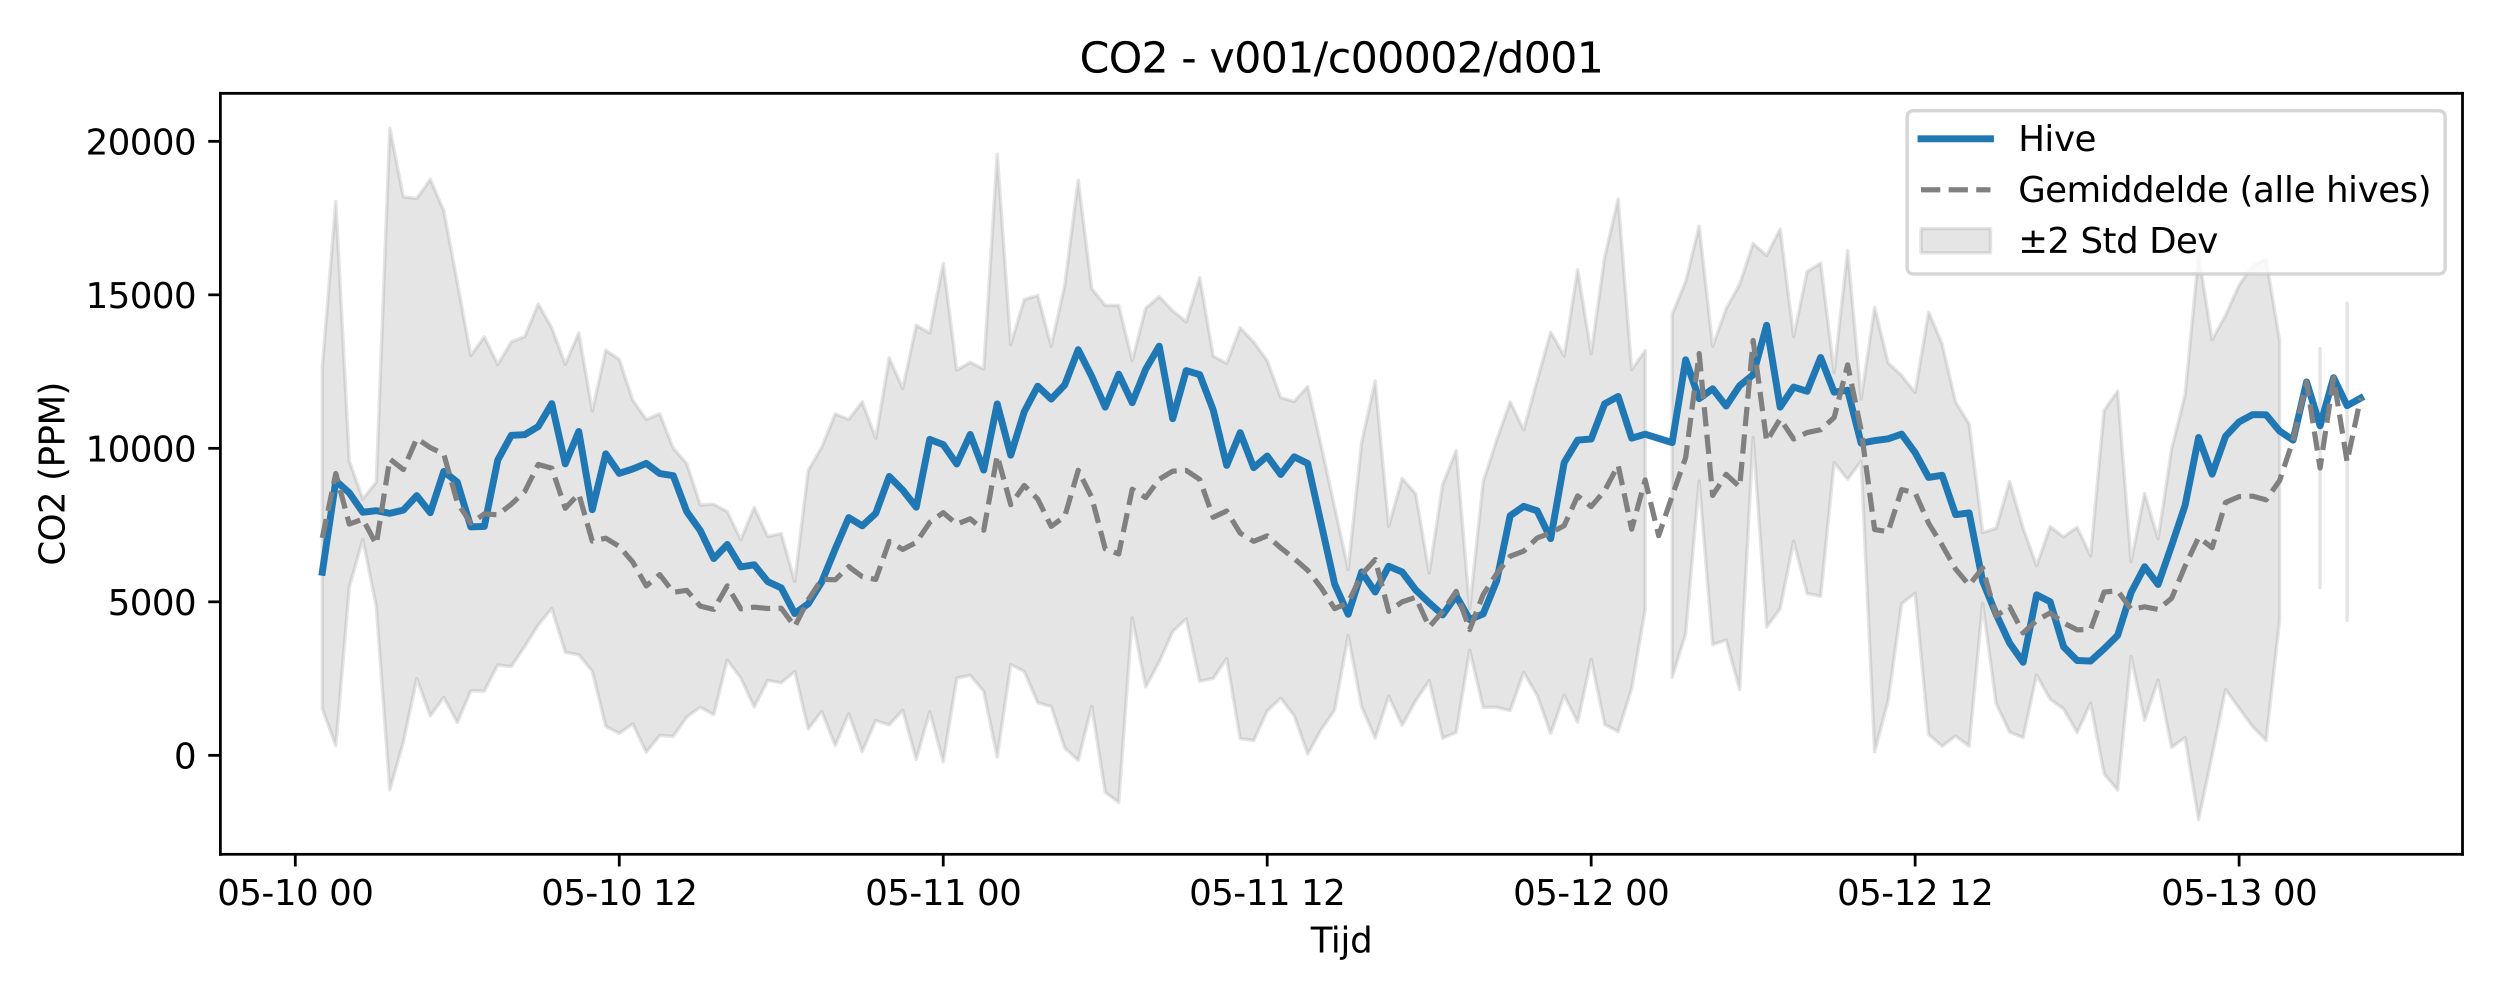 <?xml version="1.0" encoding="utf-8" standalone="no"?>
<!DOCTYPE svg PUBLIC "-//W3C//DTD SVG 1.1//EN"
  "http://www.w3.org/Graphics/SVG/1.1/DTD/svg11.dtd">
<svg xmlns:xlink="http://www.w3.org/1999/xlink" width="720pt" height="288pt" viewBox="0 0 720 288" xmlns="http://www.w3.org/2000/svg" version="1.1">
 <defs>
  <style type="text/css">*{stroke-linejoin: round; stroke-linecap: butt}</style>
 </defs>
 <g id="figure_1">
  <g id="patch_1">
   <path d="M 0 288 
L 720 288 
L 720 0 
L 0 0 
z
" style="fill: #ffffff"/>
  </g>
  <g id="axes_1">
   <g id="patch_2">
    <path d="M 63.47 246.04 
L 709.2 246.04 
L 709.2 26.88 
L 63.47 26.88 
z
" style="fill: #ffffff"/>
   </g>
   <g id="FillBetweenPolyCollection_1">
    <path d="M 92.821 105.754 
L 92.821 204.091 
L 96.709 214.723 
L 100.597 169.112 
L 104.484 155.386 
L 108.372 174.693 
L 112.259 227.501 
L 116.147 213.776 
L 120.035 195.429 
L 123.922 206.171 
L 127.81 200.837 
L 131.697 208.103 
L 135.585 198.973 
L 139.473 199.051 
L 143.36 191.505 
L 147.248 191.983 
L 151.135 186.17 
L 155.023 179.976 
L 158.911 175.241 
L 162.798 187.872 
L 166.686 188.595 
L 170.573 193.289 
L 174.461 209.152 
L 178.349 211.22 
L 182.236 208.482 
L 186.124 216.653 
L 190.011 211.805 
L 193.899 212.064 
L 197.787 206.514 
L 201.674 203.686 
L 205.562 205.809 
L 209.449 190.108 
L 213.337 195.227 
L 217.224 203.62 
L 221.112 195.954 
L 225 196.677 
L 228.887 193.385 
L 232.775 209.951 
L 236.662 204.88 
L 240.55 214.737 
L 244.438 205.55 
L 248.325 216.425 
L 252.213 207.535 
L 256.1 208.78 
L 259.988 204.584 
L 263.876 218.731 
L 267.763 204.964 
L 271.651 219.413 
L 275.538 195.326 
L 279.426 194.494 
L 283.314 199.115 
L 287.201 218.01 
L 291.089 191.425 
L 294.976 193.346 
L 298.864 202.385 
L 302.752 203.487 
L 306.639 215.408 
L 310.527 219.016 
L 314.414 203.381 
L 318.302 228.163 
L 322.19 231.126 
L 326.077 177.933 
L 329.965 197.828 
L 333.852 190.626 
L 337.74 181.904 
L 341.628 178.266 
L 345.515 196.191 
L 349.403 195.422 
L 353.29 189.675 
L 357.178 212.716 
L 361.066 213.288 
L 364.953 204.777 
L 368.841 201.082 
L 372.728 206.103 
L 376.616 217.162 
L 380.504 210.147 
L 384.391 204.468 
L 388.279 183.043 
L 392.166 203.585 
L 396.054 212.553 
L 399.942 200.532 
L 403.829 208.901 
L 407.717 201.842 
L 411.604 196.053 
L 415.492 212.622 
L 419.38 210.908 
L 423.267 187.253 
L 427.155 203.727 
L 431.042 203.713 
L 434.93 204.654 
L 438.818 193.66 
L 442.705 200.284 
L 446.593 211.261 
L 450.48 200.234 
L 454.368 207.987 
L 458.256 189.881 
L 462.143 208.635 
L 466.031 210.699 
L 469.918 198.288 
L 473.806 175.469 
L 473.806 100.973 
L 473.806 100.973 
L 469.918 106.514 
L 466.031 57.283 
L 462.143 74.014 
L 458.256 101.898 
L 454.368 77.651 
L 450.48 102.533 
L 446.593 95.658 
L 442.705 109.585 
L 438.818 123.812 
L 434.93 115.734 
L 431.042 126.748 
L 427.155 138.767 
L 423.267 175.385 
L 419.38 129.72 
L 415.492 139.591 
L 411.604 165.086 
L 407.717 142.222 
L 403.829 137.777 
L 399.942 151.586 
L 396.054 109.744 
L 392.166 127.365 
L 388.279 164.042 
L 384.391 146.138 
L 380.504 128.423 
L 376.616 111.327 
L 372.728 115.619 
L 368.841 114.494 
L 364.953 103.871 
L 361.066 98.52 
L 357.178 94.419 
L 353.29 104.668 
L 349.403 102.53 
L 345.515 79.953 
L 341.628 92.693 
L 337.74 89.487 
L 333.852 85.424 
L 329.965 88.774 
L 326.077 103.867 
L 322.19 87.945 
L 318.302 87.953 
L 314.414 83.094 
L 310.527 51.868 
L 306.639 82.117 
L 302.752 99.689 
L 298.864 85.085 
L 294.976 86.266 
L 291.089 99.278 
L 287.201 44.388 
L 283.314 106.285 
L 279.426 104.325 
L 275.538 106.591 
L 271.651 75.87 
L 267.763 95.928 
L 263.876 93.705 
L 259.988 111.887 
L 256.1 103.082 
L 252.213 126.237 
L 248.325 115.734 
L 244.438 120.795 
L 240.55 119.216 
L 236.662 128.778 
L 232.775 135.45 
L 228.887 167.495 
L 225 153.673 
L 221.112 154.52 
L 217.224 146.115 
L 213.337 155.445 
L 209.449 147.359 
L 205.562 145.226 
L 201.674 145.419 
L 197.787 133.513 
L 193.899 129.099 
L 190.011 119.162 
L 186.124 120.831 
L 182.236 115.281 
L 178.349 103.52 
L 174.461 100.87 
L 170.573 118.373 
L 166.686 95.863 
L 162.798 104.909 
L 158.911 94.443 
L 155.023 87.534 
L 151.135 96.93 
L 147.248 98.459 
L 143.36 105.01 
L 139.473 96.983 
L 135.585 102.406 
L 131.697 81.293 
L 127.81 60.71 
L 123.922 51.638 
L 120.035 57.16 
L 116.147 56.678 
L 112.259 36.842 
L 108.372 138.845 
L 104.484 143.652 
L 100.597 132.751 
L 96.709 58.012 
L 92.821 105.754 
z
" clip-path="url(#p135aa0e06b)" style="fill: #808080; fill-opacity: 0.2; stroke: #808080; stroke-opacity: 0.2"/>
    <path d="M 481.581 90.515 
L 481.581 195.136 
L 485.469 182.478 
L 489.356 138.536 
L 493.244 185.672 
L 497.132 184.332 
L 501.019 198.591 
L 504.907 125.964 
L 508.794 180.578 
L 512.682 175.329 
L 516.57 155.884 
L 520.457 170.941 
L 524.345 171.725 
L 528.232 133.242 
L 532.12 138.038 
L 536.008 132.858 
L 539.895 216.481 
L 543.783 201.77 
L 547.67 173.88 
L 551.558 170.833 
L 555.446 211.52 
L 559.333 214.91 
L 563.221 211.971 
L 567.108 214.919 
L 570.996 173.783 
L 574.883 202.56 
L 578.771 210.833 
L 582.659 212.442 
L 586.546 194.421 
L 590.434 201.389 
L 594.321 204.182 
L 598.209 210.945 
L 602.097 202.49 
L 605.984 222.846 
L 609.872 227.57 
L 613.759 189.113 
L 617.647 207.426 
L 621.535 195.848 
L 625.422 215.229 
L 629.31 212.438 
L 633.197 236.078 
L 637.085 217.596 
L 640.973 198.584 
L 644.86 203.944 
L 648.748 209.301 
L 652.635 213.252 
L 656.523 178.758 
L 656.523 98.053 
L 656.523 98.053 
L 652.635 74.655 
L 648.748 76.489 
L 644.86 82.127 
L 640.973 90.787 
L 637.085 97.854 
L 633.197 73.425 
L 629.31 113.577 
L 625.422 129.38 
L 621.535 155.17 
L 617.647 142.116 
L 613.759 161.814 
L 609.872 112.676 
L 605.984 118.187 
L 602.097 160.109 
L 598.209 151.825 
L 594.321 154.639 
L 590.434 151.664 
L 586.546 162.958 
L 582.659 152.124 
L 578.771 138.652 
L 574.883 152.154 
L 570.996 153.373 
L 567.108 122.105 
L 563.221 115.826 
L 559.333 99.086 
L 555.446 89.884 
L 551.558 113.048 
L 547.67 108.15 
L 543.783 104.516 
L 539.895 88.515 
L 536.008 114.904 
L 532.12 72.115 
L 528.232 107.239 
L 524.345 75.793 
L 520.457 78.195 
L 516.57 97.007 
L 512.682 65.926 
L 508.794 73.589 
L 504.907 70.14 
L 501.019 81.877 
L 497.132 88.894 
L 493.244 99.723 
L 489.356 65.103 
L 485.469 81.103 
L 481.581 90.515 
z
" clip-path="url(#p135aa0e06b)" style="fill: #808080; fill-opacity: 0.2; stroke: #808080; stroke-opacity: 0.2"/>
    <path d="M 668.186 100.355 
L 668.186 169.232 
L 668.186 100.355 
L 668.186 100.355 
z
" clip-path="url(#p135aa0e06b)" style="fill: #808080; fill-opacity: 0.2; stroke: #808080; stroke-opacity: 0.2"/>
    <path d="M 675.961 87.303 
L 675.961 178.666 
L 675.961 87.303 
L 675.961 87.303 
z
" clip-path="url(#p135aa0e06b)" style="fill: #808080; fill-opacity: 0.2; stroke: #808080; stroke-opacity: 0.2"/>
   </g>
   <g id="matplotlib.axis_1">
    <g id="xtick_1">
     <g id="line2d_1">
      <defs>
       <path id="m818847daa6" d="M 0 0 
L 0 3.5 
" style="stroke: #000000; stroke-width: 0.8"/>
      </defs>
      <g>
       <use xlink:href="#m818847daa6" x="85.046" y="246.04" style="stroke: #000000; stroke-width: 0.8"/>
      </g>
     </g>
     <g id="text_1">
      <!-- 05-10 00 -->
      <g transform="translate(62.566 260.638) scale(0.1 -0.1)">
       <defs>
        <path id="DejaVuSans-30" d="M 2034 4250 
Q 1547 4250 1301 3770 
Q 1056 3291 1056 2328 
Q 1056 1369 1301 889 
Q 1547 409 2034 409 
Q 2525 409 2770 889 
Q 3016 1369 3016 2328 
Q 3016 3291 2770 3770 
Q 2525 4250 2034 4250 
z
M 2034 4750 
Q 2819 4750 3233 4129 
Q 3647 3509 3647 2328 
Q 3647 1150 3233 529 
Q 2819 -91 2034 -91 
Q 1250 -91 836 529 
Q 422 1150 422 2328 
Q 422 3509 836 4129 
Q 1250 4750 2034 4750 
z
" transform="scale(0.016)"/>
        <path id="DejaVuSans-35" d="M 691 4666 
L 3169 4666 
L 3169 4134 
L 1269 4134 
L 1269 2991 
Q 1406 3038 1543 3061 
Q 1681 3084 1819 3084 
Q 2600 3084 3056 2656 
Q 3513 2228 3513 1497 
Q 3513 744 3044 326 
Q 2575 -91 1722 -91 
Q 1428 -91 1123 -41 
Q 819 9 494 109 
L 494 744 
Q 775 591 1075 516 
Q 1375 441 1709 441 
Q 2250 441 2565 725 
Q 2881 1009 2881 1497 
Q 2881 1984 2565 2268 
Q 2250 2553 1709 2553 
Q 1456 2553 1204 2497 
Q 953 2441 691 2322 
L 691 4666 
z
" transform="scale(0.016)"/>
        <path id="DejaVuSans-2d" d="M 313 2009 
L 1997 2009 
L 1997 1497 
L 313 1497 
L 313 2009 
z
" transform="scale(0.016)"/>
        <path id="DejaVuSans-31" d="M 794 531 
L 1825 531 
L 1825 4091 
L 703 3866 
L 703 4441 
L 1819 4666 
L 2450 4666 
L 2450 531 
L 3481 531 
L 3481 0 
L 794 0 
L 794 531 
z
" transform="scale(0.016)"/>
        <path id="DejaVuSans-20" transform="scale(0.016)"/>
       </defs>
       <use xlink:href="#DejaVuSans-30"/>
       <use xlink:href="#DejaVuSans-35" transform="translate(63.623 0)"/>
       <use xlink:href="#DejaVuSans-2d" transform="translate(127.246 0)"/>
       <use xlink:href="#DejaVuSans-31" transform="translate(163.33 0)"/>
       <use xlink:href="#DejaVuSans-30" transform="translate(226.953 0)"/>
       <use xlink:href="#DejaVuSans-20" transform="translate(290.576 0)"/>
       <use xlink:href="#DejaVuSans-30" transform="translate(322.363 0)"/>
       <use xlink:href="#DejaVuSans-30" transform="translate(385.986 0)"/>
      </g>
     </g>
    </g>
    <g id="xtick_2">
     <g id="line2d_2">
      <g>
       <use xlink:href="#m818847daa6" x="178.349" y="246.04" style="stroke: #000000; stroke-width: 0.8"/>
      </g>
     </g>
     <g id="text_2">
      <!-- 05-10 12 -->
      <g transform="translate(155.868 260.638) scale(0.1 -0.1)">
       <defs>
        <path id="DejaVuSans-32" d="M 1228 531 
L 3431 531 
L 3431 0 
L 469 0 
L 469 531 
Q 828 903 1448 1529 
Q 2069 2156 2228 2338 
Q 2531 2678 2651 2914 
Q 2772 3150 2772 3378 
Q 2772 3750 2511 3984 
Q 2250 4219 1831 4219 
Q 1534 4219 1204 4116 
Q 875 4013 500 3803 
L 500 4441 
Q 881 4594 1212 4672 
Q 1544 4750 1819 4750 
Q 2544 4750 2975 4387 
Q 3406 4025 3406 3419 
Q 3406 3131 3298 2873 
Q 3191 2616 2906 2266 
Q 2828 2175 2409 1742 
Q 1991 1309 1228 531 
z
" transform="scale(0.016)"/>
       </defs>
       <use xlink:href="#DejaVuSans-30"/>
       <use xlink:href="#DejaVuSans-35" transform="translate(63.623 0)"/>
       <use xlink:href="#DejaVuSans-2d" transform="translate(127.246 0)"/>
       <use xlink:href="#DejaVuSans-31" transform="translate(163.33 0)"/>
       <use xlink:href="#DejaVuSans-30" transform="translate(226.953 0)"/>
       <use xlink:href="#DejaVuSans-20" transform="translate(290.576 0)"/>
       <use xlink:href="#DejaVuSans-31" transform="translate(322.363 0)"/>
       <use xlink:href="#DejaVuSans-32" transform="translate(385.986 0)"/>
      </g>
     </g>
    </g>
    <g id="xtick_3">
     <g id="line2d_3">
      <g>
       <use xlink:href="#m818847daa6" x="271.651" y="246.04" style="stroke: #000000; stroke-width: 0.8"/>
      </g>
     </g>
     <g id="text_3">
      <!-- 05-11 00 -->
      <g transform="translate(249.17 260.638) scale(0.1 -0.1)">
       <use xlink:href="#DejaVuSans-30"/>
       <use xlink:href="#DejaVuSans-35" transform="translate(63.623 0)"/>
       <use xlink:href="#DejaVuSans-2d" transform="translate(127.246 0)"/>
       <use xlink:href="#DejaVuSans-31" transform="translate(163.33 0)"/>
       <use xlink:href="#DejaVuSans-31" transform="translate(226.953 0)"/>
       <use xlink:href="#DejaVuSans-20" transform="translate(290.576 0)"/>
       <use xlink:href="#DejaVuSans-30" transform="translate(322.363 0)"/>
       <use xlink:href="#DejaVuSans-30" transform="translate(385.986 0)"/>
      </g>
     </g>
    </g>
    <g id="xtick_4">
     <g id="line2d_4">
      <g>
       <use xlink:href="#m818847daa6" x="364.953" y="246.04" style="stroke: #000000; stroke-width: 0.8"/>
      </g>
     </g>
     <g id="text_4">
      <!-- 05-11 12 -->
      <g transform="translate(342.473 260.638) scale(0.1 -0.1)">
       <use xlink:href="#DejaVuSans-30"/>
       <use xlink:href="#DejaVuSans-35" transform="translate(63.623 0)"/>
       <use xlink:href="#DejaVuSans-2d" transform="translate(127.246 0)"/>
       <use xlink:href="#DejaVuSans-31" transform="translate(163.33 0)"/>
       <use xlink:href="#DejaVuSans-31" transform="translate(226.953 0)"/>
       <use xlink:href="#DejaVuSans-20" transform="translate(290.576 0)"/>
       <use xlink:href="#DejaVuSans-31" transform="translate(322.363 0)"/>
       <use xlink:href="#DejaVuSans-32" transform="translate(385.986 0)"/>
      </g>
     </g>
    </g>
    <g id="xtick_5">
     <g id="line2d_5">
      <g>
       <use xlink:href="#m818847daa6" x="458.256" y="246.04" style="stroke: #000000; stroke-width: 0.8"/>
      </g>
     </g>
     <g id="text_5">
      <!-- 05-12 00 -->
      <g transform="translate(435.775 260.638) scale(0.1 -0.1)">
       <use xlink:href="#DejaVuSans-30"/>
       <use xlink:href="#DejaVuSans-35" transform="translate(63.623 0)"/>
       <use xlink:href="#DejaVuSans-2d" transform="translate(127.246 0)"/>
       <use xlink:href="#DejaVuSans-31" transform="translate(163.33 0)"/>
       <use xlink:href="#DejaVuSans-32" transform="translate(226.953 0)"/>
       <use xlink:href="#DejaVuSans-20" transform="translate(290.576 0)"/>
       <use xlink:href="#DejaVuSans-30" transform="translate(322.363 0)"/>
       <use xlink:href="#DejaVuSans-30" transform="translate(385.986 0)"/>
      </g>
     </g>
    </g>
    <g id="xtick_6">
     <g id="line2d_6">
      <g>
       <use xlink:href="#m818847daa6" x="551.558" y="246.04" style="stroke: #000000; stroke-width: 0.8"/>
      </g>
     </g>
     <g id="text_6">
      <!-- 05-12 12 -->
      <g transform="translate(529.077 260.638) scale(0.1 -0.1)">
       <use xlink:href="#DejaVuSans-30"/>
       <use xlink:href="#DejaVuSans-35" transform="translate(63.623 0)"/>
       <use xlink:href="#DejaVuSans-2d" transform="translate(127.246 0)"/>
       <use xlink:href="#DejaVuSans-31" transform="translate(163.33 0)"/>
       <use xlink:href="#DejaVuSans-32" transform="translate(226.953 0)"/>
       <use xlink:href="#DejaVuSans-20" transform="translate(290.576 0)"/>
       <use xlink:href="#DejaVuSans-31" transform="translate(322.363 0)"/>
       <use xlink:href="#DejaVuSans-32" transform="translate(385.986 0)"/>
      </g>
     </g>
    </g>
    <g id="xtick_7">
     <g id="line2d_7">
      <g>
       <use xlink:href="#m818847daa6" x="644.86" y="246.04" style="stroke: #000000; stroke-width: 0.8"/>
      </g>
     </g>
     <g id="text_7">
      <!-- 05-13 00 -->
      <g transform="translate(622.38 260.638) scale(0.1 -0.1)">
       <defs>
        <path id="DejaVuSans-33" d="M 2597 2516 
Q 3050 2419 3304 2112 
Q 3559 1806 3559 1356 
Q 3559 666 3084 287 
Q 2609 -91 1734 -91 
Q 1441 -91 1130 -33 
Q 819 25 488 141 
L 488 750 
Q 750 597 1062 519 
Q 1375 441 1716 441 
Q 2309 441 2620 675 
Q 2931 909 2931 1356 
Q 2931 1769 2642 2001 
Q 2353 2234 1838 2234 
L 1294 2234 
L 1294 2753 
L 1863 2753 
Q 2328 2753 2575 2939 
Q 2822 3125 2822 3475 
Q 2822 3834 2567 4026 
Q 2313 4219 1838 4219 
Q 1578 4219 1281 4162 
Q 984 4106 628 3988 
L 628 4550 
Q 988 4650 1302 4700 
Q 1616 4750 1894 4750 
Q 2613 4750 3031 4423 
Q 3450 4097 3450 3541 
Q 3450 3153 3228 2886 
Q 3006 2619 2597 2516 
z
" transform="scale(0.016)"/>
       </defs>
       <use xlink:href="#DejaVuSans-30"/>
       <use xlink:href="#DejaVuSans-35" transform="translate(63.623 0)"/>
       <use xlink:href="#DejaVuSans-2d" transform="translate(127.246 0)"/>
       <use xlink:href="#DejaVuSans-31" transform="translate(163.33 0)"/>
       <use xlink:href="#DejaVuSans-33" transform="translate(226.953 0)"/>
       <use xlink:href="#DejaVuSans-20" transform="translate(290.576 0)"/>
       <use xlink:href="#DejaVuSans-30" transform="translate(322.363 0)"/>
       <use xlink:href="#DejaVuSans-30" transform="translate(385.986 0)"/>
      </g>
     </g>
    </g>
    <g id="text_8">
     <!-- Tijd -->
     <g transform="translate(377.485 274.317) scale(0.1 -0.1)">
      <defs>
       <path id="DejaVuSans-54" d="M -19 4666 
L 3928 4666 
L 3928 4134 
L 2272 4134 
L 2272 0 
L 1638 0 
L 1638 4134 
L -19 4134 
L -19 4666 
z
" transform="scale(0.016)"/>
       <path id="DejaVuSans-69" d="M 603 3500 
L 1178 3500 
L 1178 0 
L 603 0 
L 603 3500 
z
M 603 4863 
L 1178 4863 
L 1178 4134 
L 603 4134 
L 603 4863 
z
" transform="scale(0.016)"/>
       <path id="DejaVuSans-6a" d="M 603 3500 
L 1178 3500 
L 1178 -63 
Q 1178 -731 923 -1031 
Q 669 -1331 103 -1331 
L -116 -1331 
L -116 -844 
L 38 -844 
Q 366 -844 484 -692 
Q 603 -541 603 -63 
L 603 3500 
z
M 603 4863 
L 1178 4863 
L 1178 4134 
L 603 4134 
L 603 4863 
z
" transform="scale(0.016)"/>
       <path id="DejaVuSans-64" d="M 2906 2969 
L 2906 4863 
L 3481 4863 
L 3481 0 
L 2906 0 
L 2906 525 
Q 2725 213 2448 61 
Q 2172 -91 1784 -91 
Q 1150 -91 751 415 
Q 353 922 353 1747 
Q 353 2572 751 3078 
Q 1150 3584 1784 3584 
Q 2172 3584 2448 3432 
Q 2725 3281 2906 2969 
z
M 947 1747 
Q 947 1113 1208 752 
Q 1469 391 1925 391 
Q 2381 391 2643 752 
Q 2906 1113 2906 1747 
Q 2906 2381 2643 2742 
Q 2381 3103 1925 3103 
Q 1469 3103 1208 2742 
Q 947 2381 947 1747 
z
" transform="scale(0.016)"/>
      </defs>
      <use xlink:href="#DejaVuSans-54"/>
      <use xlink:href="#DejaVuSans-69" transform="translate(57.959 0)"/>
      <use xlink:href="#DejaVuSans-6a" transform="translate(85.742 0)"/>
      <use xlink:href="#DejaVuSans-64" transform="translate(113.525 0)"/>
     </g>
    </g>
   </g>
   <g id="matplotlib.axis_2">
    <g id="ytick_1">
     <g id="line2d_8">
      <defs>
       <path id="md5b9b034bd" d="M 0 0 
L -3.5 0 
" style="stroke: #000000; stroke-width: 0.8"/>
      </defs>
      <g>
       <use xlink:href="#md5b9b034bd" x="63.47" y="217.532" style="stroke: #000000; stroke-width: 0.8"/>
      </g>
     </g>
     <g id="text_9">
      <!-- 0 -->
      <g transform="translate(50.108 221.331) scale(0.1 -0.1)">
       <use xlink:href="#DejaVuSans-30"/>
      </g>
     </g>
    </g>
    <g id="ytick_2">
     <g id="line2d_9">
      <g>
       <use xlink:href="#md5b9b034bd" x="63.47" y="173.326" style="stroke: #000000; stroke-width: 0.8"/>
      </g>
     </g>
     <g id="text_10">
      <!-- 5000 -->
      <g transform="translate(31.02 177.125) scale(0.1 -0.1)">
       <use xlink:href="#DejaVuSans-35"/>
       <use xlink:href="#DejaVuSans-30" transform="translate(63.623 0)"/>
       <use xlink:href="#DejaVuSans-30" transform="translate(127.246 0)"/>
       <use xlink:href="#DejaVuSans-30" transform="translate(190.869 0)"/>
      </g>
     </g>
    </g>
    <g id="ytick_3">
     <g id="line2d_10">
      <g>
       <use xlink:href="#md5b9b034bd" x="63.47" y="129.119" style="stroke: #000000; stroke-width: 0.8"/>
      </g>
     </g>
     <g id="text_11">
      <!-- 10000 -->
      <g transform="translate(24.657 132.918) scale(0.1 -0.1)">
       <use xlink:href="#DejaVuSans-31"/>
       <use xlink:href="#DejaVuSans-30" transform="translate(63.623 0)"/>
       <use xlink:href="#DejaVuSans-30" transform="translate(127.246 0)"/>
       <use xlink:href="#DejaVuSans-30" transform="translate(190.869 0)"/>
       <use xlink:href="#DejaVuSans-30" transform="translate(254.492 0)"/>
      </g>
     </g>
    </g>
    <g id="ytick_4">
     <g id="line2d_11">
      <g>
       <use xlink:href="#md5b9b034bd" x="63.47" y="84.913" style="stroke: #000000; stroke-width: 0.8"/>
      </g>
     </g>
     <g id="text_12">
      <!-- 15000 -->
      <g transform="translate(24.657 88.712) scale(0.1 -0.1)">
       <use xlink:href="#DejaVuSans-31"/>
       <use xlink:href="#DejaVuSans-35" transform="translate(63.623 0)"/>
       <use xlink:href="#DejaVuSans-30" transform="translate(127.246 0)"/>
       <use xlink:href="#DejaVuSans-30" transform="translate(190.869 0)"/>
       <use xlink:href="#DejaVuSans-30" transform="translate(254.492 0)"/>
      </g>
     </g>
    </g>
    <g id="ytick_5">
     <g id="line2d_12">
      <g>
       <use xlink:href="#md5b9b034bd" x="63.47" y="40.706" style="stroke: #000000; stroke-width: 0.8"/>
      </g>
     </g>
     <g id="text_13">
      <!-- 20000 -->
      <g transform="translate(24.657 44.505) scale(0.1 -0.1)">
       <use xlink:href="#DejaVuSans-32"/>
       <use xlink:href="#DejaVuSans-30" transform="translate(63.623 0)"/>
       <use xlink:href="#DejaVuSans-30" transform="translate(127.246 0)"/>
       <use xlink:href="#DejaVuSans-30" transform="translate(190.869 0)"/>
       <use xlink:href="#DejaVuSans-30" transform="translate(254.492 0)"/>
      </g>
     </g>
    </g>
    <g id="text_14">
     <!-- CO2 (PPM) -->
     <g transform="translate(18.578 162.903) rotate(-90) scale(0.1 -0.1)">
      <defs>
       <path id="DejaVuSans-43" d="M 4122 4306 
L 4122 3641 
Q 3803 3938 3442 4084 
Q 3081 4231 2675 4231 
Q 1875 4231 1450 3742 
Q 1025 3253 1025 2328 
Q 1025 1406 1450 917 
Q 1875 428 2675 428 
Q 3081 428 3442 575 
Q 3803 722 4122 1019 
L 4122 359 
Q 3791 134 3420 21 
Q 3050 -91 2638 -91 
Q 1578 -91 968 557 
Q 359 1206 359 2328 
Q 359 3453 968 4101 
Q 1578 4750 2638 4750 
Q 3056 4750 3426 4639 
Q 3797 4528 4122 4306 
z
" transform="scale(0.016)"/>
       <path id="DejaVuSans-4f" d="M 2522 4238 
Q 1834 4238 1429 3725 
Q 1025 3213 1025 2328 
Q 1025 1447 1429 934 
Q 1834 422 2522 422 
Q 3209 422 3611 934 
Q 4013 1447 4013 2328 
Q 4013 3213 3611 3725 
Q 3209 4238 2522 4238 
z
M 2522 4750 
Q 3503 4750 4090 4092 
Q 4678 3434 4678 2328 
Q 4678 1225 4090 567 
Q 3503 -91 2522 -91 
Q 1538 -91 948 565 
Q 359 1222 359 2328 
Q 359 3434 948 4092 
Q 1538 4750 2522 4750 
z
" transform="scale(0.016)"/>
       <path id="DejaVuSans-28" d="M 1984 4856 
Q 1566 4138 1362 3434 
Q 1159 2731 1159 2009 
Q 1159 1288 1364 580 
Q 1569 -128 1984 -844 
L 1484 -844 
Q 1016 -109 783 600 
Q 550 1309 550 2009 
Q 550 2706 781 3412 
Q 1013 4119 1484 4856 
L 1984 4856 
z
" transform="scale(0.016)"/>
       <path id="DejaVuSans-50" d="M 1259 4147 
L 1259 2394 
L 2053 2394 
Q 2494 2394 2734 2622 
Q 2975 2850 2975 3272 
Q 2975 3691 2734 3919 
Q 2494 4147 2053 4147 
L 1259 4147 
z
M 628 4666 
L 2053 4666 
Q 2838 4666 3239 4311 
Q 3641 3956 3641 3272 
Q 3641 2581 3239 2228 
Q 2838 1875 2053 1875 
L 1259 1875 
L 1259 0 
L 628 0 
L 628 4666 
z
" transform="scale(0.016)"/>
       <path id="DejaVuSans-4d" d="M 628 4666 
L 1569 4666 
L 2759 1491 
L 3956 4666 
L 4897 4666 
L 4897 0 
L 4281 0 
L 4281 4097 
L 3078 897 
L 2444 897 
L 1241 4097 
L 1241 0 
L 628 0 
L 628 4666 
z
" transform="scale(0.016)"/>
       <path id="DejaVuSans-29" d="M 513 4856 
L 1013 4856 
Q 1481 4119 1714 3412 
Q 1947 2706 1947 2009 
Q 1947 1309 1714 600 
Q 1481 -109 1013 -844 
L 513 -844 
Q 928 -128 1133 580 
Q 1338 1288 1338 2009 
Q 1338 2731 1133 3434 
Q 928 4138 513 4856 
z
" transform="scale(0.016)"/>
      </defs>
      <use xlink:href="#DejaVuSans-43"/>
      <use xlink:href="#DejaVuSans-4f" transform="translate(69.824 0)"/>
      <use xlink:href="#DejaVuSans-32" transform="translate(148.535 0)"/>
      <use xlink:href="#DejaVuSans-20" transform="translate(212.158 0)"/>
      <use xlink:href="#DejaVuSans-28" transform="translate(243.945 0)"/>
      <use xlink:href="#DejaVuSans-50" transform="translate(282.959 0)"/>
      <use xlink:href="#DejaVuSans-50" transform="translate(343.262 0)"/>
      <use xlink:href="#DejaVuSans-4d" transform="translate(403.564 0)"/>
      <use xlink:href="#DejaVuSans-29" transform="translate(489.844 0)"/>
     </g>
    </g>
   </g>
   <g id="line2d_13">
    <path d="M 92.821 164.803 
L 96.709 138.467 
L 100.597 141.939 
L 104.484 147.527 
L 108.372 147.076 
L 112.259 147.84 
L 116.147 146.914 
L 120.035 142.755 
L 123.922 147.656 
L 127.81 135.785 
L 131.697 138.853 
L 135.585 151.732 
L 139.473 151.62 
L 143.36 132.488 
L 147.248 125.379 
L 151.135 125.18 
L 155.023 122.836 
L 158.911 116.249 
L 162.798 133.588 
L 166.686 124.277 
L 170.573 146.787 
L 174.461 130.713 
L 178.349 136.328 
L 182.236 135.066 
L 186.124 133.454 
L 190.011 136.384 
L 193.899 136.997 
L 197.787 147.356 
L 201.674 152.787 
L 205.562 160.862 
L 209.449 156.819 
L 213.337 163.276 
L 217.224 162.663 
L 221.112 167.514 
L 225 169.317 
L 228.887 176.706 
L 232.775 173.885 
L 236.662 167.588 
L 240.55 158.089 
L 244.438 149.071 
L 248.325 151.434 
L 252.213 147.842 
L 256.1 137.218 
L 259.988 141.14 
L 263.876 146.074 
L 267.763 126.549 
L 271.651 128.052 
L 275.538 133.625 
L 279.426 125.126 
L 283.314 135.379 
L 287.201 116.332 
L 291.089 131.082 
L 294.976 118.586 
L 298.864 111.233 
L 302.752 114.935 
L 306.639 110.847 
L 310.527 100.721 
L 314.414 108.408 
L 318.302 117.254 
L 322.19 107.776 
L 326.077 115.976 
L 329.965 106.322 
L 333.852 99.701 
L 337.74 120.583 
L 341.628 106.742 
L 345.515 107.888 
L 349.403 118.076 
L 353.29 134.026 
L 357.178 124.616 
L 361.066 134.694 
L 364.953 131.338 
L 368.841 136.656 
L 372.728 131.568 
L 376.616 133.475 
L 384.391 168.265 
L 388.279 176.902 
L 392.166 164.729 
L 396.054 170.49 
L 399.942 163.083 
L 403.829 164.732 
L 407.717 169.892 
L 411.604 173.623 
L 415.492 177.08 
L 419.38 171.599 
L 423.267 178.421 
L 427.155 176.809 
L 431.042 167.266 
L 434.93 148.526 
L 438.818 145.829 
L 442.705 147.102 
L 446.593 155.121 
L 450.48 133.216 
L 454.368 126.75 
L 458.256 126.446 
L 462.143 116.296 
L 466.031 114.183 
L 469.918 126.187 
L 473.806 125.052 
L 481.581 127.479 
L 485.469 103.63 
L 489.356 114.801 
L 493.244 111.973 
L 497.132 116.93 
L 501.019 111.07 
L 504.907 107.921 
L 508.794 93.683 
L 512.682 117.248 
L 516.57 111.485 
L 520.457 112.688 
L 524.345 102.967 
L 528.232 112.948 
L 532.12 112.4 
L 536.008 127.631 
L 539.895 126.897 
L 543.783 126.387 
L 547.67 125.021 
L 551.558 130.357 
L 555.446 137.496 
L 559.333 136.882 
L 563.221 148.225 
L 567.108 147.709 
L 570.996 167.358 
L 574.883 176.866 
L 578.771 185.217 
L 582.659 190.734 
L 586.546 171.314 
L 590.434 173.296 
L 594.321 186.299 
L 598.209 190.227 
L 602.097 190.38 
L 605.984 186.85 
L 609.872 182.998 
L 613.759 170.638 
L 617.647 163.226 
L 621.535 168.318 
L 625.422 157.128 
L 629.31 145.531 
L 633.197 125.998 
L 637.085 136.558 
L 640.973 125.63 
L 644.86 121.501 
L 648.748 119.417 
L 652.635 119.453 
L 656.523 124.138 
L 660.411 126.75 
L 664.298 109.998 
L 668.186 122.618 
L 672.073 108.784 
L 675.961 116.834 
L 679.849 114.684 
L 679.849 114.684 
" clip-path="url(#p135aa0e06b)" style="fill: none; stroke: #1f77b4; stroke-width: 2; stroke-linecap: square"/>
   </g>
   <g id="line2d_14">
    <path d="M 92.821 154.922 
L 96.709 136.367 
L 100.597 150.932 
L 104.484 149.519 
L 108.372 156.769 
L 112.259 132.172 
L 116.147 135.227 
L 120.035 126.294 
L 123.922 128.905 
L 127.81 130.773 
L 131.697 144.698 
L 135.585 150.689 
L 139.473 148.017 
L 143.36 148.258 
L 147.248 145.221 
L 151.135 141.55 
L 155.023 133.755 
L 158.911 134.842 
L 162.798 146.391 
L 166.686 142.229 
L 170.573 155.831 
L 174.461 155.011 
L 178.349 157.37 
L 182.236 161.881 
L 186.124 168.742 
L 190.011 165.484 
L 193.899 170.581 
L 197.787 170.014 
L 201.674 174.553 
L 205.562 175.517 
L 209.449 168.733 
L 213.337 175.336 
L 217.224 174.868 
L 221.112 175.237 
L 225 175.175 
L 228.887 180.44 
L 232.775 172.701 
L 236.662 166.829 
L 240.55 166.976 
L 244.438 163.173 
L 248.325 166.08 
L 252.213 166.886 
L 256.1 155.931 
L 259.988 158.236 
L 263.876 156.218 
L 267.763 150.446 
L 271.651 147.642 
L 275.538 150.958 
L 279.426 149.41 
L 283.314 152.7 
L 287.201 131.199 
L 291.089 145.351 
L 294.976 139.806 
L 298.864 143.735 
L 302.752 151.588 
L 306.639 148.762 
L 310.527 135.442 
L 314.414 143.238 
L 318.302 158.058 
L 322.19 159.535 
L 326.077 140.9 
L 329.965 143.301 
L 333.852 138.025 
L 337.74 135.696 
L 341.628 135.48 
L 345.515 138.072 
L 349.403 148.976 
L 353.29 147.172 
L 357.178 153.567 
L 361.066 155.904 
L 364.953 154.324 
L 368.841 157.788 
L 372.728 160.861 
L 376.616 164.245 
L 380.504 169.285 
L 384.391 175.303 
L 388.279 173.543 
L 392.166 165.475 
L 396.054 161.148 
L 399.942 176.059 
L 403.829 173.339 
L 407.717 172.032 
L 411.604 180.569 
L 415.492 176.106 
L 419.38 170.314 
L 423.267 181.319 
L 427.155 171.247 
L 431.042 165.231 
L 434.93 160.194 
L 438.818 158.736 
L 442.705 154.935 
L 446.593 153.46 
L 450.48 151.384 
L 454.368 142.819 
L 458.256 145.89 
L 462.143 141.324 
L 466.031 133.991 
L 469.918 152.401 
L 473.806 138.221 
L 477.694 154.273 
L 481.581 142.825 
L 485.469 131.791 
L 489.356 101.819 
L 493.244 142.697 
L 497.132 136.613 
L 501.019 140.234 
L 504.907 98.052 
L 508.794 127.083 
L 512.682 120.628 
L 516.57 126.446 
L 520.457 124.568 
L 524.345 123.759 
L 528.232 120.241 
L 532.12 105.077 
L 536.008 123.881 
L 539.895 152.498 
L 543.783 153.143 
L 547.67 141.015 
L 551.558 141.94 
L 555.446 150.702 
L 559.333 156.998 
L 563.221 163.898 
L 567.108 168.512 
L 570.996 163.578 
L 574.883 177.357 
L 578.771 174.743 
L 582.659 182.283 
L 586.546 178.689 
L 590.434 176.526 
L 594.321 179.411 
L 598.209 181.385 
L 602.097 181.3 
L 605.984 170.517 
L 609.872 170.123 
L 613.759 175.464 
L 617.647 174.771 
L 621.535 175.509 
L 625.422 172.304 
L 629.31 163.008 
L 633.197 154.751 
L 637.085 157.725 
L 640.973 144.686 
L 644.86 143.035 
L 648.748 142.895 
L 652.635 143.953 
L 656.523 138.405 
L 660.411 126.75 
L 664.298 109.998 
L 668.186 134.794 
L 672.073 108.784 
L 675.961 132.985 
L 679.849 114.684 
L 679.849 114.684 
" clip-path="url(#p135aa0e06b)" style="fill: none; stroke-dasharray: 5.55,2.4; stroke-dashoffset: 0; stroke: #808080; stroke-width: 1.5"/>
   </g>
   <g id="patch_3">
    <path d="M 63.47 246.04 
L 63.47 26.88 
" style="fill: none; stroke: #000000; stroke-width: 0.8; stroke-linejoin: miter; stroke-linecap: square"/>
   </g>
   <g id="patch_4">
    <path d="M 709.2 246.04 
L 709.2 26.88 
" style="fill: none; stroke: #000000; stroke-width: 0.8; stroke-linejoin: miter; stroke-linecap: square"/>
   </g>
   <g id="patch_5">
    <path d="M 63.47 246.04 
L 709.2 246.04 
" style="fill: none; stroke: #000000; stroke-width: 0.8; stroke-linejoin: miter; stroke-linecap: square"/>
   </g>
   <g id="patch_6">
    <path d="M 63.47 26.88 
L 709.2 26.88 
" style="fill: none; stroke: #000000; stroke-width: 0.8; stroke-linejoin: miter; stroke-linecap: square"/>
   </g>
   <g id="text_15">
    <!-- CO2 - v001/c00002/d001 -->
    <g transform="translate(310.932 20.88) scale(0.12 -0.12)">
     <defs>
      <path id="DejaVuSans-76" d="M 191 3500 
L 800 3500 
L 1894 563 
L 2988 3500 
L 3597 3500 
L 2284 0 
L 1503 0 
L 191 3500 
z
" transform="scale(0.016)"/>
      <path id="DejaVuSans-2f" d="M 1625 4666 
L 2156 4666 
L 531 -594 
L 0 -594 
L 1625 4666 
z
" transform="scale(0.016)"/>
      <path id="DejaVuSans-63" d="M 3122 3366 
L 3122 2828 
Q 2878 2963 2633 3030 
Q 2388 3097 2138 3097 
Q 1578 3097 1268 2742 
Q 959 2388 959 1747 
Q 959 1106 1268 751 
Q 1578 397 2138 397 
Q 2388 397 2633 464 
Q 2878 531 3122 666 
L 3122 134 
Q 2881 22 2623 -34 
Q 2366 -91 2075 -91 
Q 1284 -91 818 406 
Q 353 903 353 1747 
Q 353 2603 823 3093 
Q 1294 3584 2113 3584 
Q 2378 3584 2631 3529 
Q 2884 3475 3122 3366 
z
" transform="scale(0.016)"/>
     </defs>
     <use xlink:href="#DejaVuSans-43"/>
     <use xlink:href="#DejaVuSans-4f" transform="translate(69.824 0)"/>
     <use xlink:href="#DejaVuSans-32" transform="translate(148.535 0)"/>
     <use xlink:href="#DejaVuSans-20" transform="translate(212.158 0)"/>
     <use xlink:href="#DejaVuSans-2d" transform="translate(243.945 0)"/>
     <use xlink:href="#DejaVuSans-20" transform="translate(280.029 0)"/>
     <use xlink:href="#DejaVuSans-76" transform="translate(311.816 0)"/>
     <use xlink:href="#DejaVuSans-30" transform="translate(370.996 0)"/>
     <use xlink:href="#DejaVuSans-30" transform="translate(434.619 0)"/>
     <use xlink:href="#DejaVuSans-31" transform="translate(498.242 0)"/>
     <use xlink:href="#DejaVuSans-2f" transform="translate(561.865 0)"/>
     <use xlink:href="#DejaVuSans-63" transform="translate(595.557 0)"/>
     <use xlink:href="#DejaVuSans-30" transform="translate(650.537 0)"/>
     <use xlink:href="#DejaVuSans-30" transform="translate(714.16 0)"/>
     <use xlink:href="#DejaVuSans-30" transform="translate(777.783 0)"/>
     <use xlink:href="#DejaVuSans-30" transform="translate(841.406 0)"/>
     <use xlink:href="#DejaVuSans-32" transform="translate(905.029 0)"/>
     <use xlink:href="#DejaVuSans-2f" transform="translate(968.652 0)"/>
     <use xlink:href="#DejaVuSans-64" transform="translate(1002.344 0)"/>
     <use xlink:href="#DejaVuSans-30" transform="translate(1065.82 0)"/>
     <use xlink:href="#DejaVuSans-30" transform="translate(1129.443 0)"/>
     <use xlink:href="#DejaVuSans-31" transform="translate(1193.066 0)"/>
    </g>
   </g>
   <g id="legend_1">
    <g id="patch_7">
     <path d="M 551.256 78.914 
L 702.2 78.914 
Q 704.2 78.914 704.2 76.914 
L 704.2 33.88 
Q 704.2 31.88 702.2 31.88 
L 551.256 31.88 
Q 549.256 31.88 549.256 33.88 
L 549.256 76.914 
Q 549.256 78.914 551.256 78.914 
z
" style="fill: #ffffff; opacity: 0.8; stroke: #cccccc; stroke-linejoin: miter"/>
    </g>
    <g id="line2d_15">
     <path d="M 553.256 39.978 
L 563.256 39.978 
L 573.256 39.978 
" style="fill: none; stroke: #1f77b4; stroke-width: 2; stroke-linecap: square"/>
    </g>
    <g id="text_16">
     <!-- Hive -->
     <g transform="translate(581.256 43.478) scale(0.1 -0.1)">
      <defs>
       <path id="DejaVuSans-48" d="M 628 4666 
L 1259 4666 
L 1259 2753 
L 3553 2753 
L 3553 4666 
L 4184 4666 
L 4184 0 
L 3553 0 
L 3553 2222 
L 1259 2222 
L 1259 0 
L 628 0 
L 628 4666 
z
" transform="scale(0.016)"/>
       <path id="DejaVuSans-65" d="M 3597 1894 
L 3597 1613 
L 953 1613 
Q 991 1019 1311 708 
Q 1631 397 2203 397 
Q 2534 397 2845 478 
Q 3156 559 3463 722 
L 3463 178 
Q 3153 47 2828 -22 
Q 2503 -91 2169 -91 
Q 1331 -91 842 396 
Q 353 884 353 1716 
Q 353 2575 817 3079 
Q 1281 3584 2069 3584 
Q 2775 3584 3186 3129 
Q 3597 2675 3597 1894 
z
M 3022 2063 
Q 3016 2534 2758 2815 
Q 2500 3097 2075 3097 
Q 1594 3097 1305 2825 
Q 1016 2553 972 2059 
L 3022 2063 
z
" transform="scale(0.016)"/>
      </defs>
      <use xlink:href="#DejaVuSans-48"/>
      <use xlink:href="#DejaVuSans-69" transform="translate(75.195 0)"/>
      <use xlink:href="#DejaVuSans-76" transform="translate(102.979 0)"/>
      <use xlink:href="#DejaVuSans-65" transform="translate(162.158 0)"/>
     </g>
    </g>
    <g id="line2d_16">
     <path d="M 553.256 54.657 
L 563.256 54.657 
L 573.256 54.657 
" style="fill: none; stroke-dasharray: 5.55,2.4; stroke-dashoffset: 0; stroke: #808080; stroke-width: 1.5"/>
    </g>
    <g id="text_17">
     <!-- Gemiddelde (alle hives) -->
     <g transform="translate(581.256 58.157) scale(0.1 -0.1)">
      <defs>
       <path id="DejaVuSans-47" d="M 3809 666 
L 3809 1919 
L 2778 1919 
L 2778 2438 
L 4434 2438 
L 4434 434 
Q 4069 175 3628 42 
Q 3188 -91 2688 -91 
Q 1594 -91 976 548 
Q 359 1188 359 2328 
Q 359 3472 976 4111 
Q 1594 4750 2688 4750 
Q 3144 4750 3555 4637 
Q 3966 4525 4313 4306 
L 4313 3634 
Q 3963 3931 3569 4081 
Q 3175 4231 2741 4231 
Q 1884 4231 1454 3753 
Q 1025 3275 1025 2328 
Q 1025 1384 1454 906 
Q 1884 428 2741 428 
Q 3075 428 3337 486 
Q 3600 544 3809 666 
z
" transform="scale(0.016)"/>
       <path id="DejaVuSans-6d" d="M 3328 2828 
Q 3544 3216 3844 3400 
Q 4144 3584 4550 3584 
Q 5097 3584 5394 3201 
Q 5691 2819 5691 2113 
L 5691 0 
L 5113 0 
L 5113 2094 
Q 5113 2597 4934 2840 
Q 4756 3084 4391 3084 
Q 3944 3084 3684 2787 
Q 3425 2491 3425 1978 
L 3425 0 
L 2847 0 
L 2847 2094 
Q 2847 2600 2669 2842 
Q 2491 3084 2119 3084 
Q 1678 3084 1418 2786 
Q 1159 2488 1159 1978 
L 1159 0 
L 581 0 
L 581 3500 
L 1159 3500 
L 1159 2956 
Q 1356 3278 1631 3431 
Q 1906 3584 2284 3584 
Q 2666 3584 2933 3390 
Q 3200 3197 3328 2828 
z
" transform="scale(0.016)"/>
       <path id="DejaVuSans-6c" d="M 603 4863 
L 1178 4863 
L 1178 0 
L 603 0 
L 603 4863 
z
" transform="scale(0.016)"/>
       <path id="DejaVuSans-61" d="M 2194 1759 
Q 1497 1759 1228 1600 
Q 959 1441 959 1056 
Q 959 750 1161 570 
Q 1363 391 1709 391 
Q 2188 391 2477 730 
Q 2766 1069 2766 1631 
L 2766 1759 
L 2194 1759 
z
M 3341 1997 
L 3341 0 
L 2766 0 
L 2766 531 
Q 2569 213 2275 61 
Q 1981 -91 1556 -91 
Q 1019 -91 701 211 
Q 384 513 384 1019 
Q 384 1609 779 1909 
Q 1175 2209 1959 2209 
L 2766 2209 
L 2766 2266 
Q 2766 2663 2505 2880 
Q 2244 3097 1772 3097 
Q 1472 3097 1187 3025 
Q 903 2953 641 2809 
L 641 3341 
Q 956 3463 1253 3523 
Q 1550 3584 1831 3584 
Q 2591 3584 2966 3190 
Q 3341 2797 3341 1997 
z
" transform="scale(0.016)"/>
       <path id="DejaVuSans-68" d="M 3513 2113 
L 3513 0 
L 2938 0 
L 2938 2094 
Q 2938 2591 2744 2837 
Q 2550 3084 2163 3084 
Q 1697 3084 1428 2787 
Q 1159 2491 1159 1978 
L 1159 0 
L 581 0 
L 581 4863 
L 1159 4863 
L 1159 2956 
Q 1366 3272 1645 3428 
Q 1925 3584 2291 3584 
Q 2894 3584 3203 3211 
Q 3513 2838 3513 2113 
z
" transform="scale(0.016)"/>
       <path id="DejaVuSans-73" d="M 2834 3397 
L 2834 2853 
Q 2591 2978 2328 3040 
Q 2066 3103 1784 3103 
Q 1356 3103 1142 2972 
Q 928 2841 928 2578 
Q 928 2378 1081 2264 
Q 1234 2150 1697 2047 
L 1894 2003 
Q 2506 1872 2764 1633 
Q 3022 1394 3022 966 
Q 3022 478 2636 193 
Q 2250 -91 1575 -91 
Q 1294 -91 989 -36 
Q 684 19 347 128 
L 347 722 
Q 666 556 975 473 
Q 1284 391 1588 391 
Q 1994 391 2212 530 
Q 2431 669 2431 922 
Q 2431 1156 2273 1281 
Q 2116 1406 1581 1522 
L 1381 1569 
Q 847 1681 609 1914 
Q 372 2147 372 2553 
Q 372 3047 722 3315 
Q 1072 3584 1716 3584 
Q 2034 3584 2315 3537 
Q 2597 3491 2834 3397 
z
" transform="scale(0.016)"/>
      </defs>
      <use xlink:href="#DejaVuSans-47"/>
      <use xlink:href="#DejaVuSans-65" transform="translate(77.49 0)"/>
      <use xlink:href="#DejaVuSans-6d" transform="translate(139.014 0)"/>
      <use xlink:href="#DejaVuSans-69" transform="translate(236.426 0)"/>
      <use xlink:href="#DejaVuSans-64" transform="translate(264.209 0)"/>
      <use xlink:href="#DejaVuSans-64" transform="translate(327.686 0)"/>
      <use xlink:href="#DejaVuSans-65" transform="translate(391.162 0)"/>
      <use xlink:href="#DejaVuSans-6c" transform="translate(452.686 0)"/>
      <use xlink:href="#DejaVuSans-64" transform="translate(480.469 0)"/>
      <use xlink:href="#DejaVuSans-65" transform="translate(543.945 0)"/>
      <use xlink:href="#DejaVuSans-20" transform="translate(605.469 0)"/>
      <use xlink:href="#DejaVuSans-28" transform="translate(637.256 0)"/>
      <use xlink:href="#DejaVuSans-61" transform="translate(676.27 0)"/>
      <use xlink:href="#DejaVuSans-6c" transform="translate(737.549 0)"/>
      <use xlink:href="#DejaVuSans-6c" transform="translate(765.332 0)"/>
      <use xlink:href="#DejaVuSans-65" transform="translate(793.115 0)"/>
      <use xlink:href="#DejaVuSans-20" transform="translate(854.639 0)"/>
      <use xlink:href="#DejaVuSans-68" transform="translate(886.426 0)"/>
      <use xlink:href="#DejaVuSans-69" transform="translate(949.805 0)"/>
      <use xlink:href="#DejaVuSans-76" transform="translate(977.588 0)"/>
      <use xlink:href="#DejaVuSans-65" transform="translate(1036.768 0)"/>
      <use xlink:href="#DejaVuSans-73" transform="translate(1098.291 0)"/>
      <use xlink:href="#DejaVuSans-29" transform="translate(1150.391 0)"/>
     </g>
    </g>
    <g id="patch_8">
     <path d="M 553.256 72.835 
L 573.256 72.835 
L 573.256 65.835 
L 553.256 65.835 
z
" style="fill: #808080; fill-opacity: 0.2; stroke: #808080; stroke-opacity: 0.2; stroke-linejoin: miter"/>
    </g>
    <g id="text_18">
     <!-- ±2 Std Dev -->
     <g transform="translate(581.256 72.835) scale(0.1 -0.1)">
      <defs>
       <path id="DejaVuSans-b1" d="M 2944 4013 
L 2944 2803 
L 4684 2803 
L 4684 2272 
L 2944 2272 
L 2944 1063 
L 2419 1063 
L 2419 2272 
L 678 2272 
L 678 2803 
L 2419 2803 
L 2419 4013 
L 2944 4013 
z
M 678 531 
L 4684 531 
L 4684 0 
L 678 0 
L 678 531 
z
" transform="scale(0.016)"/>
       <path id="DejaVuSans-53" d="M 3425 4513 
L 3425 3897 
Q 3066 4069 2747 4153 
Q 2428 4238 2131 4238 
Q 1616 4238 1336 4038 
Q 1056 3838 1056 3469 
Q 1056 3159 1242 3001 
Q 1428 2844 1947 2747 
L 2328 2669 
Q 3034 2534 3370 2195 
Q 3706 1856 3706 1288 
Q 3706 609 3251 259 
Q 2797 -91 1919 -91 
Q 1588 -91 1214 -16 
Q 841 59 441 206 
L 441 856 
Q 825 641 1194 531 
Q 1563 422 1919 422 
Q 2459 422 2753 634 
Q 3047 847 3047 1241 
Q 3047 1584 2836 1778 
Q 2625 1972 2144 2069 
L 1759 2144 
Q 1053 2284 737 2584 
Q 422 2884 422 3419 
Q 422 4038 858 4394 
Q 1294 4750 2059 4750 
Q 2388 4750 2728 4690 
Q 3069 4631 3425 4513 
z
" transform="scale(0.016)"/>
       <path id="DejaVuSans-74" d="M 1172 4494 
L 1172 3500 
L 2356 3500 
L 2356 3053 
L 1172 3053 
L 1172 1153 
Q 1172 725 1289 603 
Q 1406 481 1766 481 
L 2356 481 
L 2356 0 
L 1766 0 
Q 1100 0 847 248 
Q 594 497 594 1153 
L 594 3053 
L 172 3053 
L 172 3500 
L 594 3500 
L 594 4494 
L 1172 4494 
z
" transform="scale(0.016)"/>
       <path id="DejaVuSans-44" d="M 1259 4147 
L 1259 519 
L 2022 519 
Q 2988 519 3436 956 
Q 3884 1394 3884 2338 
Q 3884 3275 3436 3711 
Q 2988 4147 2022 4147 
L 1259 4147 
z
M 628 4666 
L 1925 4666 
Q 3281 4666 3915 4102 
Q 4550 3538 4550 2338 
Q 4550 1131 3912 565 
Q 3275 0 1925 0 
L 628 0 
L 628 4666 
z
" transform="scale(0.016)"/>
      </defs>
      <use xlink:href="#DejaVuSans-b1"/>
      <use xlink:href="#DejaVuSans-32" transform="translate(83.789 0)"/>
      <use xlink:href="#DejaVuSans-20" transform="translate(147.412 0)"/>
      <use xlink:href="#DejaVuSans-53" transform="translate(179.199 0)"/>
      <use xlink:href="#DejaVuSans-74" transform="translate(242.676 0)"/>
      <use xlink:href="#DejaVuSans-64" transform="translate(281.885 0)"/>
      <use xlink:href="#DejaVuSans-20" transform="translate(345.361 0)"/>
      <use xlink:href="#DejaVuSans-44" transform="translate(377.148 0)"/>
      <use xlink:href="#DejaVuSans-65" transform="translate(454.15 0)"/>
      <use xlink:href="#DejaVuSans-76" transform="translate(515.674 0)"/>
     </g>
    </g>
   </g>
  </g>
 </g>
 <defs>
  <clipPath id="p135aa0e06b">
   <rect x="63.47" y="26.88" width="645.73" height="219.16"/>
  </clipPath>
 </defs>
</svg>
